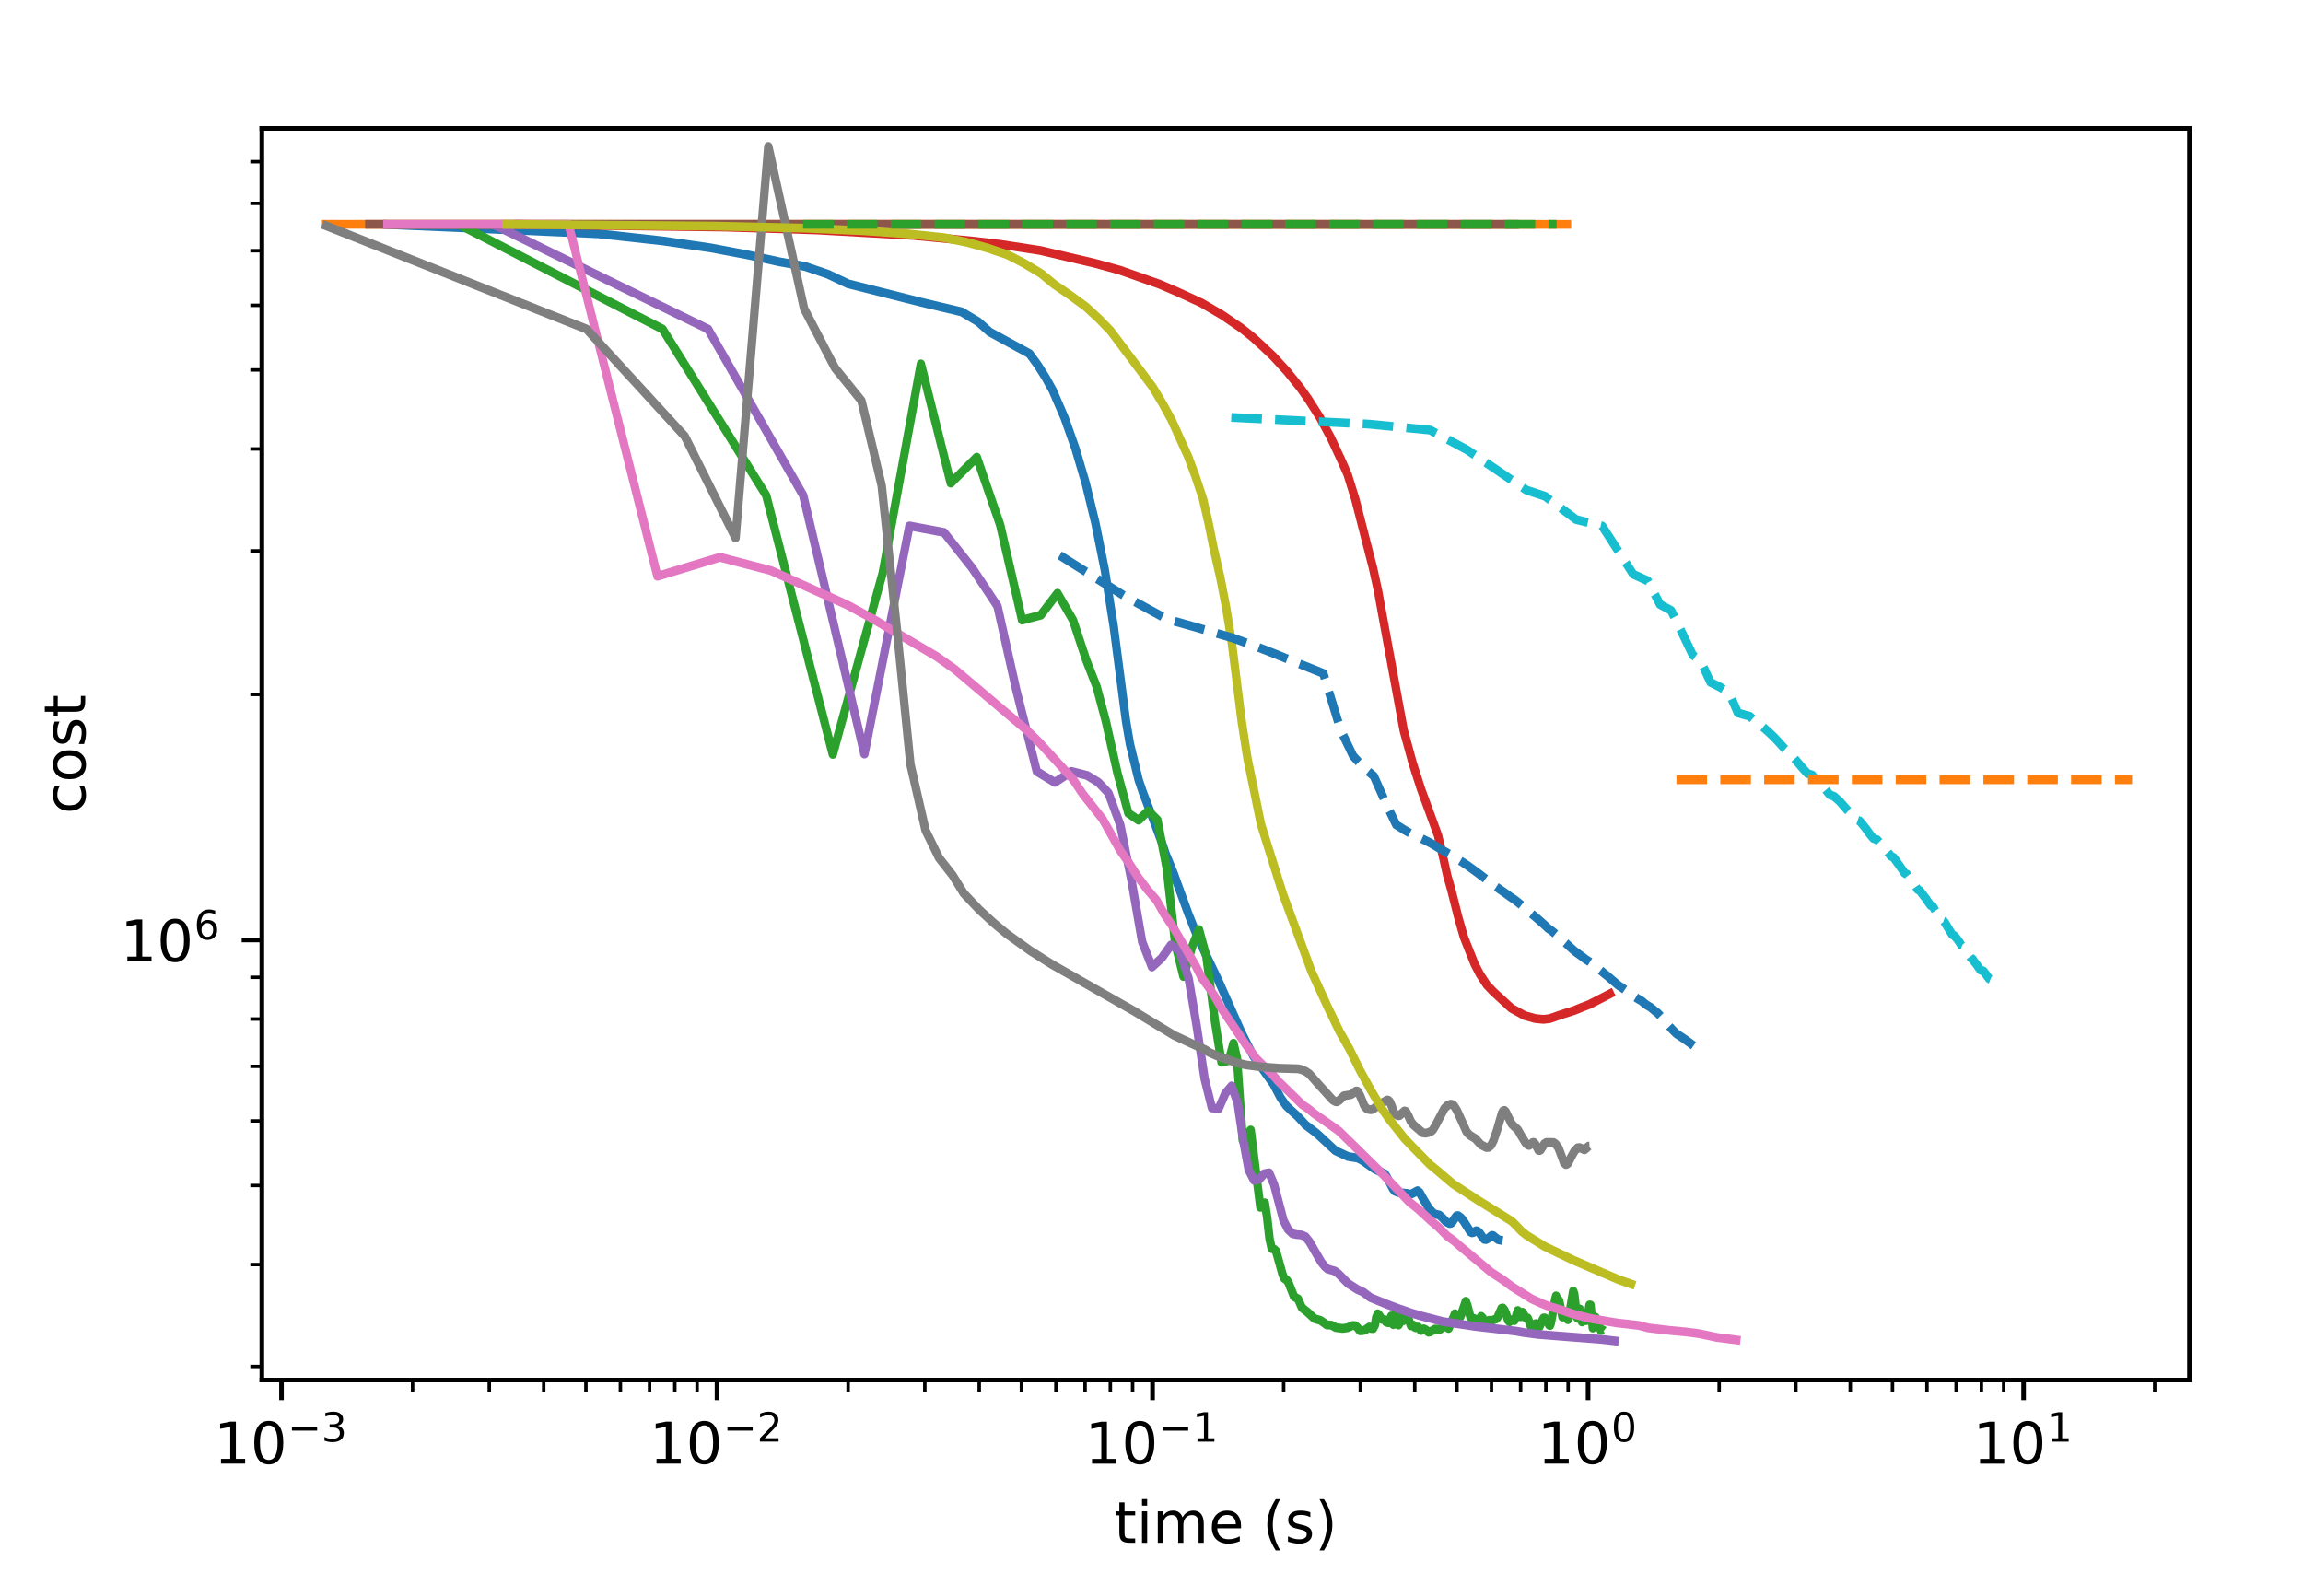 <?xml version="1.0" encoding="UTF-8" standalone="no"?>
<!-- Created with matplotlib (https://matplotlib.org/) -->

<svg
   height="277.314pt"
   version="1.1"
   viewBox="0 0 400 277.314"
   width="400pt"
   id="svg188"
   sodipodi:docname="TGG119Prostate-time.svg"
   inkscape:version="1.3.2 (091e20e, 2023-11-25, custom)"
   xmlns:inkscape="http://www.inkscape.org/namespaces/inkscape"
   xmlns:sodipodi="http://sodipodi.sourceforge.net/DTD/sodipodi-0.dtd"
   xmlns:xlink="http://www.w3.org/1999/xlink"
   xmlns="http://www.w3.org/2000/svg"
   xmlns:svg="http://www.w3.org/2000/svg"
   xmlns:rdf="http://www.w3.org/1999/02/22-rdf-syntax-ns#"
   xmlns:cc="http://creativecommons.org/ns#"
   xmlns:dc="http://purl.org/dc/elements/1.1/">
  <sodipodi:namedview
     id="namedview188"
     pagecolor="#ffffff"
     bordercolor="#000000"
     borderopacity="0.25"
     inkscape:showpageshadow="2"
     inkscape:pageopacity="0.0"
     inkscape:pagecheckerboard="0"
     inkscape:deskcolor="#d1d1d1"
     inkscape:document-units="pt"
     inkscape:zoom="1.5158054"
     inkscape:cx="328.86807"
     inkscape:cy="148.7658"
     inkscape:window-width="1920"
     inkscape:window-height="1009"
     inkscape:window-x="3832"
     inkscape:window-y="-8"
     inkscape:window-maximized="1"
     inkscape:current-layer="svg188" />
  <defs
     id="defs1">
    <style
       type="text/css"
       id="style1">*{stroke-linecap:butt;stroke-linejoin:round;}</style>
  </defs>
  <g
     id="patch_1">
    <path
       d="M 0,277.314 H 488.354 V 0 H 0 Z"
       style="fill:none"
       id="path1" />
  </g>
  <g
     id="matplotlib.axis_1">
    <g
       id="xtick_1">
      <g
         id="line2d_1">
        <defs
           id="defs2">
          <path
             d="M 0,0 V 3.5"
             id="m8764133d53"
             style="stroke:#000000;stroke-width:0.8" />
        </defs>
        <g
           id="g2">
          <use
             style="stroke:#000000;stroke-width:0.8"
             x="48.89"
             xlink:href="#m8764133d53"
             y="239.758"
             id="use2" />
        </g>
      </g>
      <g
         id="text_1">
        <!-- $\mathdefault{10^{-3}}$ -->
        <g
           transform="matrix(0.1,0,0,-0.1,37.14,254.357)"
           id="g6">
          <defs
             id="defs3">
            <path
               d="m 12.406,8.297 h 16.109 v 55.625 L 10.984,60.406 v 8.984 l 17.438,3.516 H 38.281 V 8.297 H 54.391 V 0 H 12.406 Z"
               id="DejaVuSans-49" />
            <path
               d="m 31.781,66.406 q -7.609,0 -11.453,-7.5 Q 16.5,51.422 16.5,36.375 q 0,-14.984 3.828,-22.484 3.844,-7.5 11.453,-7.5 7.672,0 11.5,7.5 3.844,7.5 3.844,22.484 0,15.047 -3.844,22.531 -3.828,7.5 -11.5,7.5 z m 0,7.812 q 12.266,0 18.734,-9.703 6.469,-9.688 6.469,-28.141 0,-18.406 -6.469,-28.109 -6.469,-9.688 -18.734,-9.688 -12.25,0 -18.719,9.688 Q 6.594,17.969 6.594,36.375 q 0,18.453 6.469,28.141 6.469,9.703 18.719,9.703 z"
               id="DejaVuSans-48" />
            <path
               d="M 10.594,35.5 H 73.188 V 27.203 H 10.594 Z"
               id="DejaVuSans-8722" />
            <path
               d="M 40.578,39.312 Q 47.656,37.797 51.625,33 q 3.984,-4.781 3.984,-11.812 0,-10.781 -7.422,-16.703 -7.422,-5.906 -21.094,-5.906 -4.578,0 -9.438,0.906 -4.859,0.906 -10.031,2.719 v 9.516 q 4.094,-2.391 8.969,-3.609 4.891,-1.219 10.219,-1.219 9.266,0 14.125,3.656 4.859,3.656 4.859,10.641 0,6.453 -4.516,10.078 -4.516,3.641 -12.562,3.641 h -8.5 v 8.109 h 8.891 q 7.266,0 11.125,2.906 3.859,2.906 3.859,8.375 0,5.609 -3.984,8.609 -3.969,3.016 -11.391,3.016 -4.062,0 -8.703,-0.891 Q 15.375,64.156 9.812,62.312 v 8.781 q 5.625,1.562 10.531,2.344 4.906,0.781 9.25,0.781 11.234,0 17.766,-5.109 6.547,-5.094 6.547,-13.781 0,-6.062 -3.469,-10.234 -3.469,-4.172 -9.859,-5.781 z"
               id="DejaVuSans-51" />
          </defs>
          <use
             transform="translate(0,0.766)"
             xlink:href="#DejaVuSans-49"
             id="use3" />
          <use
             transform="translate(63.623,0.766)"
             xlink:href="#DejaVuSans-48"
             id="use4" />
          <use
             transform="matrix(0.7,0,0,0.7,128.203,39.047)"
             xlink:href="#DejaVuSans-8722"
             id="use5" />
          <use
             transform="matrix(0.7,0,0,0.7,186.855,39.047)"
             xlink:href="#DejaVuSans-51"
             id="use6" />
        </g>
      </g>
    </g>
    <g
       id="xtick_2">
      <g
         id="line2d_2">
        <g
           id="g7">
          <use
             style="stroke:#000000;stroke-width:0.8"
             x="124.536"
             xlink:href="#m8764133d53"
             y="239.758"
             id="use7" />
        </g>
      </g>
      <g
         id="text_2">
        <!-- $\mathdefault{10^{-2}}$ -->
        <g
           transform="matrix(0.1,0,0,-0.1,112.786,254.357)"
           id="g11">
          <defs
             id="defs7">
            <path
               d="M 19.188,8.297 H 53.609 V 0 H 7.328 v 8.297 q 5.609,5.812 15.297,15.594 9.703,9.797 12.188,12.641 4.734,5.312 6.609,9 1.891,3.688 1.891,7.25 0,5.812 -4.078,9.469 -4.078,3.672 -10.625,3.672 -4.641,0 -9.797,-1.609 -5.141,-1.609 -11,-4.891 v 9.969 Q 13.766,71.781 18.938,73 q 5.188,1.219 9.484,1.219 11.328,0 18.062,-5.672 6.734,-5.656 6.734,-15.125 0,-4.5 -1.688,-8.531 Q 49.859,40.875 45.406,35.406 44.188,33.984 37.641,27.219 31.109,20.453 19.188,8.297 Z"
               id="DejaVuSans-50" />
          </defs>
          <use
             transform="translate(0,0.766)"
             xlink:href="#DejaVuSans-49"
             id="use8" />
          <use
             transform="translate(63.623,0.766)"
             xlink:href="#DejaVuSans-48"
             id="use9" />
          <use
             transform="matrix(0.7,0,0,0.7,128.203,39.047)"
             xlink:href="#DejaVuSans-8722"
             id="use10" />
          <use
             transform="matrix(0.7,0,0,0.7,186.855,39.047)"
             xlink:href="#DejaVuSans-50"
             id="use11" />
        </g>
      </g>
    </g>
    <g
       id="xtick_3">
      <g
         id="line2d_3">
        <g
           id="g12">
          <use
             style="stroke:#000000;stroke-width:0.8"
             x="200.181"
             xlink:href="#m8764133d53"
             y="239.758"
             id="use12" />
        </g>
      </g>
      <g
         id="text_3">
        <!-- $\mathdefault{10^{-1}}$ -->
        <g
           transform="matrix(0.1,0,0,-0.1,188.431,254.357)"
           id="g16">
          <use
             transform="translate(0,0.684)"
             xlink:href="#DejaVuSans-49"
             id="use13" />
          <use
             transform="translate(63.623,0.684)"
             xlink:href="#DejaVuSans-48"
             id="use14" />
          <use
             transform="matrix(0.7,0,0,0.7,128.203,38.966)"
             xlink:href="#DejaVuSans-8722"
             id="use15" />
          <use
             transform="matrix(0.7,0,0,0.7,186.855,38.966)"
             xlink:href="#DejaVuSans-49"
             id="use16" />
        </g>
      </g>
    </g>
    <g
       id="xtick_4">
      <g
         id="line2d_4">
        <g
           id="g17">
          <use
             style="stroke:#000000;stroke-width:0.8"
             x="275.826"
             xlink:href="#m8764133d53"
             y="239.758"
             id="use17" />
        </g>
      </g>
      <g
         id="text_4">
        <!-- $\mathdefault{10^{0}}$ -->
        <g
           transform="matrix(0.1,0,0,-0.1,267.026,254.357)"
           id="g20">
          <use
             transform="translate(0,0.766)"
             xlink:href="#DejaVuSans-49"
             id="use18" />
          <use
             transform="translate(63.623,0.766)"
             xlink:href="#DejaVuSans-48"
             id="use19" />
          <use
             transform="matrix(0.7,0,0,0.7,128.203,39.047)"
             xlink:href="#DejaVuSans-48"
             id="use20" />
        </g>
      </g>
    </g>
    <g
       id="xtick_5">
      <g
         id="line2d_5">
        <g
           id="g21">
          <use
             style="stroke:#000000;stroke-width:0.8"
             x="351.471"
             xlink:href="#m8764133d53"
             y="239.758"
             id="use21" />
        </g>
      </g>
      <g
         id="text_5">
        <!-- $\mathdefault{10^{1}}$ -->
        <g
           transform="matrix(0.1,0,0,-0.1,342.671,254.357)"
           id="g24">
          <use
             transform="translate(0,0.684)"
             xlink:href="#DejaVuSans-49"
             id="use22" />
          <use
             transform="translate(63.623,0.684)"
             xlink:href="#DejaVuSans-48"
             id="use23" />
          <use
             transform="matrix(0.7,0,0,0.7,128.203,38.966)"
             xlink:href="#DejaVuSans-49"
             id="use24" />
        </g>
      </g>
    </g>
    <g
       id="xtick_6">
      <g
         id="line2d_6">
        <defs
           id="defs24">
          <path
             d="M 0,0 V 2"
             id="m737ebcc96f"
             style="stroke:#000000;stroke-width:0.6" />
        </defs>
        <g
           id="g25">
          <use
             style="stroke:#000000;stroke-width:0.6"
             x="71.662"
             xlink:href="#m737ebcc96f"
             y="239.758"
             id="use25" />
        </g>
      </g>
    </g>
    <g
       id="xtick_7">
      <g
         id="line2d_7">
        <g
           id="g26">
          <use
             style="stroke:#000000;stroke-width:0.6"
             x="84.982"
             xlink:href="#m737ebcc96f"
             y="239.758"
             id="use26" />
        </g>
      </g>
    </g>
    <g
       id="xtick_8">
      <g
         id="line2d_8">
        <g
           id="g27">
          <use
             style="stroke:#000000;stroke-width:0.6"
             x="94.433"
             xlink:href="#m737ebcc96f"
             y="239.758"
             id="use27" />
        </g>
      </g>
    </g>
    <g
       id="xtick_9">
      <g
         id="line2d_9">
        <g
           id="g28">
          <use
             style="stroke:#000000;stroke-width:0.6"
             x="101.764"
             xlink:href="#m737ebcc96f"
             y="239.758"
             id="use28" />
        </g>
      </g>
    </g>
    <g
       id="xtick_10">
      <g
         id="line2d_10">
        <g
           id="g29">
          <use
             style="stroke:#000000;stroke-width:0.6"
             x="107.754"
             xlink:href="#m737ebcc96f"
             y="239.758"
             id="use29" />
        </g>
      </g>
    </g>
    <g
       id="xtick_11">
      <g
         id="line2d_11">
        <g
           id="g30">
          <use
             style="stroke:#000000;stroke-width:0.6"
             x="112.818"
             xlink:href="#m737ebcc96f"
             y="239.758"
             id="use30" />
        </g>
      </g>
    </g>
    <g
       id="xtick_12">
      <g
         id="line2d_12">
        <g
           id="g31">
          <use
             style="stroke:#000000;stroke-width:0.6"
             x="117.205"
             xlink:href="#m737ebcc96f"
             y="239.758"
             id="use31" />
        </g>
      </g>
    </g>
    <g
       id="xtick_13">
      <g
         id="line2d_13">
        <g
           id="g32">
          <use
             style="stroke:#000000;stroke-width:0.6"
             x="121.074"
             xlink:href="#m737ebcc96f"
             y="239.758"
             id="use32" />
        </g>
      </g>
    </g>
    <g
       id="xtick_14">
      <g
         id="line2d_14">
        <g
           id="g33">
          <use
             style="stroke:#000000;stroke-width:0.6"
             x="147.307"
             xlink:href="#m737ebcc96f"
             y="239.758"
             id="use33" />
        </g>
      </g>
    </g>
    <g
       id="xtick_15">
      <g
         id="line2d_15">
        <g
           id="g34">
          <use
             style="stroke:#000000;stroke-width:0.6"
             x="160.628"
             xlink:href="#m737ebcc96f"
             y="239.758"
             id="use34" />
        </g>
      </g>
    </g>
    <g
       id="xtick_16">
      <g
         id="line2d_16">
        <g
           id="g35">
          <use
             style="stroke:#000000;stroke-width:0.6"
             x="170.079"
             xlink:href="#m737ebcc96f"
             y="239.758"
             id="use35" />
        </g>
      </g>
    </g>
    <g
       id="xtick_17">
      <g
         id="line2d_17">
        <g
           id="g36">
          <use
             style="stroke:#000000;stroke-width:0.6"
             x="177.409"
             xlink:href="#m737ebcc96f"
             y="239.758"
             id="use36" />
        </g>
      </g>
    </g>
    <g
       id="xtick_18">
      <g
         id="line2d_18">
        <g
           id="g37">
          <use
             style="stroke:#000000;stroke-width:0.6"
             x="183.399"
             xlink:href="#m737ebcc96f"
             y="239.758"
             id="use37" />
        </g>
      </g>
    </g>
    <g
       id="xtick_19">
      <g
         id="line2d_19">
        <g
           id="g38">
          <use
             style="stroke:#000000;stroke-width:0.6"
             x="188.463"
             xlink:href="#m737ebcc96f"
             y="239.758"
             id="use38" />
        </g>
      </g>
    </g>
    <g
       id="xtick_20">
      <g
         id="line2d_20">
        <g
           id="g39">
          <use
             style="stroke:#000000;stroke-width:0.6"
             x="192.85"
             xlink:href="#m737ebcc96f"
             y="239.758"
             id="use39" />
        </g>
      </g>
    </g>
    <g
       id="xtick_21">
      <g
         id="line2d_21">
        <g
           id="g40">
          <use
             style="stroke:#000000;stroke-width:0.6"
             x="196.719"
             xlink:href="#m737ebcc96f"
             y="239.758"
             id="use40" />
        </g>
      </g>
    </g>
    <g
       id="xtick_22">
      <g
         id="line2d_22">
        <g
           id="g41">
          <use
             style="stroke:#000000;stroke-width:0.6"
             x="222.952"
             xlink:href="#m737ebcc96f"
             y="239.758"
             id="use41" />
        </g>
      </g>
    </g>
    <g
       id="xtick_23">
      <g
         id="line2d_23">
        <g
           id="g42">
          <use
             style="stroke:#000000;stroke-width:0.6"
             x="236.273"
             xlink:href="#m737ebcc96f"
             y="239.758"
             id="use42" />
        </g>
      </g>
    </g>
    <g
       id="xtick_24">
      <g
         id="line2d_24">
        <g
           id="g43">
          <use
             style="stroke:#000000;stroke-width:0.6"
             x="245.724"
             xlink:href="#m737ebcc96f"
             y="239.758"
             id="use43" />
        </g>
      </g>
    </g>
    <g
       id="xtick_25">
      <g
         id="line2d_25">
        <g
           id="g44">
          <use
             style="stroke:#000000;stroke-width:0.6"
             x="253.055"
             xlink:href="#m737ebcc96f"
             y="239.758"
             id="use44" />
        </g>
      </g>
    </g>
    <g
       id="xtick_26">
      <g
         id="line2d_26">
        <g
           id="g45">
          <use
             style="stroke:#000000;stroke-width:0.6"
             x="259.044"
             xlink:href="#m737ebcc96f"
             y="239.758"
             id="use45" />
        </g>
      </g>
    </g>
    <g
       id="xtick_27">
      <g
         id="line2d_27">
        <g
           id="g46">
          <use
             style="stroke:#000000;stroke-width:0.6"
             x="264.108"
             xlink:href="#m737ebcc96f"
             y="239.758"
             id="use46" />
        </g>
      </g>
    </g>
    <g
       id="xtick_28">
      <g
         id="line2d_28">
        <g
           id="g47">
          <use
             style="stroke:#000000;stroke-width:0.6"
             x="268.495"
             xlink:href="#m737ebcc96f"
             y="239.758"
             id="use47" />
        </g>
      </g>
    </g>
    <g
       id="xtick_29">
      <g
         id="line2d_29">
        <g
           id="g48">
          <use
             style="stroke:#000000;stroke-width:0.6"
             x="272.365"
             xlink:href="#m737ebcc96f"
             y="239.758"
             id="use48" />
        </g>
      </g>
    </g>
    <g
       id="xtick_30">
      <g
         id="line2d_30">
        <g
           id="g49">
          <use
             style="stroke:#000000;stroke-width:0.6"
             x="298.598"
             xlink:href="#m737ebcc96f"
             y="239.758"
             id="use49" />
        </g>
      </g>
    </g>
    <g
       id="xtick_31">
      <g
         id="line2d_31">
        <g
           id="g50">
          <use
             style="stroke:#000000;stroke-width:0.6"
             x="311.918"
             xlink:href="#m737ebcc96f"
             y="239.758"
             id="use50" />
        </g>
      </g>
    </g>
    <g
       id="xtick_32">
      <g
         id="line2d_32">
        <g
           id="g51">
          <use
             style="stroke:#000000;stroke-width:0.6"
             x="321.369"
             xlink:href="#m737ebcc96f"
             y="239.758"
             id="use51" />
        </g>
      </g>
    </g>
    <g
       id="xtick_33">
      <g
         id="line2d_33">
        <g
           id="g52">
          <use
             style="stroke:#000000;stroke-width:0.6"
             x="328.7"
             xlink:href="#m737ebcc96f"
             y="239.758"
             id="use52" />
        </g>
      </g>
    </g>
    <g
       id="xtick_34">
      <g
         id="line2d_34">
        <g
           id="g53">
          <use
             style="stroke:#000000;stroke-width:0.6"
             x="334.689"
             xlink:href="#m737ebcc96f"
             y="239.758"
             id="use53" />
        </g>
      </g>
    </g>
    <g
       id="xtick_35">
      <g
         id="line2d_35">
        <g
           id="g54">
          <use
             style="stroke:#000000;stroke-width:0.6"
             x="339.754"
             xlink:href="#m737ebcc96f"
             y="239.758"
             id="use54" />
        </g>
      </g>
    </g>
    <g
       id="xtick_36">
      <g
         id="line2d_36">
        <g
           id="g55">
          <use
             style="stroke:#000000;stroke-width:0.6"
             x="344.14"
             xlink:href="#m737ebcc96f"
             y="239.758"
             id="use55" />
        </g>
      </g>
    </g>
    <g
       id="xtick_37">
      <g
         id="line2d_37">
        <g
           id="g56">
          <use
             style="stroke:#000000;stroke-width:0.6"
             x="348.01"
             xlink:href="#m737ebcc96f"
             y="239.758"
             id="use56" />
        </g>
      </g>
    </g>
    <g
       id="xtick_38">
      <g
         id="line2d_38">
        <g
           id="g57">
          <use
             style="stroke:#000000;stroke-width:0.6"
             x="374.243"
             xlink:href="#m737ebcc96f"
             y="239.758"
             id="use57" />
        </g>
      </g>
    </g>
    <g
       id="text_6">
      <!-- time (s) -->
      <g
         transform="matrix(0.1,0,0,-0.1,193.487,268.035)"
         id="g65">
        <defs
           id="defs57">
          <path
             d="M 18.312,70.219 V 54.688 h 18.5 v -6.984 h -18.5 v -29.688 q 0,-6.688 1.828,-8.594 1.828,-1.906 7.453,-1.906 H 36.812 V 0 H 27.594 Q 17.188,0 13.234,3.875 9.281,7.766 9.281,18.016 v 29.688 H 2.688 V 54.688 h 6.594 v 15.531 z"
             id="DejaVuSans-116" />
          <path
             d="M 9.422,54.688 H 18.406 V 0 H 9.422 Z m 0,21.297 H 18.406 V 64.594 H 9.422 Z"
             id="DejaVuSans-105" />
          <path
             d="M 52,44.188 Q 55.375,50.25 60.062,53.125 64.75,56 71.094,56 q 8.547,0 13.188,-5.984 4.641,-5.969 4.641,-17 V 0 h -9.031 v 32.719 q 0,7.859 -2.797,11.656 -2.781,3.812 -8.484,3.812 -6.984,0 -11.047,-4.641 -4.047,-4.625 -4.047,-12.641 V 0 h -9.031 v 32.719 q 0,7.906 -2.781,11.688 -2.781,3.781 -8.594,3.781 -6.891,0 -10.953,-4.656 -4.047,-4.656 -4.047,-12.625 V 0 h -9.031 v 54.688 h 9.031 v -8.5 q 3.078,5.031 7.375,7.422 Q 29.781,56 35.688,56 41.656,56 45.828,52.969 50,49.953 52,44.188 Z"
             id="DejaVuSans-109" />
          <path
             d="m 56.203,29.594 v -4.391 h -41.312 q 0.594,-9.281 5.594,-14.141 5,-4.859 13.938,-4.859 5.172,0 10.031,1.266 4.859,1.266 9.656,3.812 v -8.5 q -4.844,-2.047 -9.922,-3.125 -5.078,-1.078 -10.297,-1.078 -13.094,0 -20.734,7.609 -7.641,7.625 -7.641,20.625 0,13.422 7.25,21.297 Q 20.016,56 32.328,56 q 11.031,0 17.453,-7.109 6.422,-7.094 6.422,-19.297 z m -8.984,2.641 q -0.094,7.359 -4.125,11.75 -4.031,4.406 -10.672,4.406 -7.516,0 -12.031,-4.25 -4.516,-4.25 -5.203,-11.969 z"
             id="DejaVuSans-101" />
          <path
             id="DejaVuSans-32"
             d="" />
          <path
             d="M 31,75.875 Q 24.469,64.656 21.281,53.656 18.109,42.672 18.109,31.391 18.109,20.125 21.312,9.062 24.516,-2 31,-13.188 H 23.188 Q 15.875,-1.703 12.234,9.375 8.594,20.453 8.594,31.391 q 0,10.891 3.609,21.922 3.625,11.047 10.984,22.562 z"
             id="DejaVuSans-40" />
          <path
             d="m 44.281,53.078 v -8.5 Q 40.484,46.531 36.375,47.5 q -4.094,0.984 -8.5,0.984 -6.688,0 -10.031,-2.047 Q 14.5,44.391 14.5,40.281 q 0,-3.125 2.391,-4.906 2.391,-1.781 9.625,-3.391 l 3.078,-0.688 Q 39.156,29.25 43.188,25.516 47.219,21.781 47.219,15.094 q 0,-7.625 -6.031,-12.078 -6.031,-4.438 -16.578,-4.438 -4.391,0 -9.156,0.859 Q 10.688,0.297 5.422,2 v 9.281 q 4.984,-2.594 9.812,-3.891 4.828,-1.281 9.578,-1.281 6.344,0 9.75,2.172 3.422,2.172 3.422,6.125 0,3.656 -2.469,5.609 -2.453,1.953 -10.812,3.766 l -3.125,0.734 q -8.344,1.75 -12.062,5.391 -3.703,3.641 -3.703,9.984 0,7.719 5.469,11.906 Q 16.75,56 26.812,56 q 4.969,0 9.359,-0.734 4.406,-0.719 8.109,-2.188 z"
             id="DejaVuSans-115" />
          <path
             d="m 8.016,75.875 h 7.812 q 7.312,-11.516 10.953,-22.562 3.641,-11.031 3.641,-21.922 0,-10.938 -3.641,-22.016 -3.641,-11.078 -10.953,-22.562 h -7.812 Q 14.5,-2 17.703,9.062 20.906,20.125 20.906,31.391 q 0,11.281 -3.203,22.266 -3.203,11 -9.688,22.219 z"
             id="DejaVuSans-41" />
        </defs>
        <use
           xlink:href="#DejaVuSans-116"
           id="use58" />
        <use
           x="39.209"
           xlink:href="#DejaVuSans-105"
           id="use59" />
        <use
           x="66.992"
           xlink:href="#DejaVuSans-109"
           id="use60" />
        <use
           x="164.404"
           xlink:href="#DejaVuSans-101"
           id="use61" />
        <use
           x="225.928"
           xlink:href="#DejaVuSans-32"
           id="use62" />
        <use
           x="257.715"
           xlink:href="#DejaVuSans-40"
           id="use63" />
        <use
           x="296.729"
           xlink:href="#DejaVuSans-115"
           id="use64" />
        <use
           x="348.828"
           xlink:href="#DejaVuSans-41"
           id="use65" />
      </g>
    </g>
  </g>
  <g
     id="matplotlib.axis_2">
    <g
       id="ytick_1">
      <g
         id="line2d_39">
        <defs
           id="defs65">
          <path
             d="M 0,0 H -3.5"
             id="m48f0175aac"
             style="stroke:#000000;stroke-width:0.8" />
        </defs>
        <g
           id="g66">
          <use
             style="stroke:#000000;stroke-width:0.8"
             x="45.478"
             xlink:href="#m48f0175aac"
             y="163.308"
             id="use66" />
        </g>
      </g>
      <g
         id="text_7">
        <!-- $\mathdefault{10^{6}}$ -->
        <g
           transform="matrix(0.1,0,0,-0.1,20.878,167.107)"
           id="g69">
          <defs
             id="defs66">
            <path
               d="m 33.016,40.375 q -6.641,0 -10.531,-4.547 -3.875,-4.531 -3.875,-12.438 0,-7.859 3.875,-12.438 3.891,-4.562 10.531,-4.562 6.641,0 10.516,4.562 3.875,4.578 3.875,12.438 0,7.906 -3.875,12.438 Q 39.656,40.375 33.016,40.375 Z M 52.594,71.297 V 62.312 q -3.719,1.75 -7.5,2.672 -3.781,0.938 -7.5,0.938 -9.766,0 -14.922,-6.594 -5.141,-6.594 -5.875,-19.922 2.875,4.25 7.219,6.516 4.359,2.266 9.578,2.266 10.984,0 17.359,-6.672 6.375,-6.656 6.375,-18.125 0,-11.234 -6.641,-18.031 -6.641,-6.781 -17.672,-6.781 -12.656,0 -19.344,9.688 -6.688,9.703 -6.688,28.109 0,17.281 8.203,27.562 8.203,10.281 22.016,10.281 3.719,0 7.5,-0.734 3.781,-0.734 7.891,-2.188 z"
               id="DejaVuSans-54" />
          </defs>
          <use
             transform="translate(0,0.766)"
             xlink:href="#DejaVuSans-49"
             id="use67" />
          <use
             transform="translate(63.623,0.766)"
             xlink:href="#DejaVuSans-48"
             id="use68" />
          <use
             transform="matrix(0.7,0,0,0.7,128.203,39.047)"
             xlink:href="#DejaVuSans-54"
             id="use69" />
        </g>
      </g>
    </g>
    <g
       id="ytick_2">
      <g
         id="line2d_40">
        <defs
           id="defs69">
          <path
             d="M 0,0 H -2"
             id="m254e496a1f"
             style="stroke:#000000;stroke-width:0.6" />
        </defs>
        <g
           id="g70">
          <use
             style="stroke:#000000;stroke-width:0.6"
             x="45.478"
             xlink:href="#m254e496a1f"
             y="237.401"
             id="use70" />
        </g>
      </g>
    </g>
    <g
       id="ytick_3">
      <g
         id="line2d_41">
        <g
           id="g71">
          <use
             style="stroke:#000000;stroke-width:0.6"
             x="45.478"
             xlink:href="#m254e496a1f"
             y="219.697"
             id="use71" />
        </g>
      </g>
    </g>
    <g
       id="ytick_4">
      <g
         id="line2d_42">
        <g
           id="g72">
          <use
             style="stroke:#000000;stroke-width:0.6"
             x="45.478"
             xlink:href="#m254e496a1f"
             y="205.964"
             id="use72" />
        </g>
      </g>
    </g>
    <g
       id="ytick_5">
      <g
         id="line2d_43">
        <g
           id="g73">
          <use
             style="stroke:#000000;stroke-width:0.6"
             x="45.478"
             xlink:href="#m254e496a1f"
             y="194.744"
             id="use73" />
        </g>
      </g>
    </g>
    <g
       id="ytick_6">
      <g
         id="line2d_44">
        <g
           id="g74">
          <use
             style="stroke:#000000;stroke-width:0.6"
             x="45.478"
             xlink:href="#m254e496a1f"
             y="185.258"
             id="use74" />
        </g>
      </g>
    </g>
    <g
       id="ytick_7">
      <g
         id="line2d_45">
        <g
           id="g75">
          <use
             style="stroke:#000000;stroke-width:0.6"
             x="45.478"
             xlink:href="#m254e496a1f"
             y="177.04"
             id="use75" />
        </g>
      </g>
    </g>
    <g
       id="ytick_8">
      <g
         id="line2d_46">
        <g
           id="g76">
          <use
             style="stroke:#000000;stroke-width:0.6"
             x="45.478"
             xlink:href="#m254e496a1f"
             y="169.792"
             id="use76" />
        </g>
      </g>
    </g>
    <g
       id="ytick_9">
      <g
         id="line2d_47">
        <g
           id="g77">
          <use
             style="stroke:#000000;stroke-width:0.6"
             x="45.478"
             xlink:href="#m254e496a1f"
             y="120.652"
             id="use77" />
        </g>
      </g>
    </g>
    <g
       id="ytick_10">
      <g
         id="line2d_48">
        <g
           id="g78">
          <use
             style="stroke:#000000;stroke-width:0.6"
             x="45.478"
             xlink:href="#m254e496a1f"
             y="95.699"
             id="use78" />
        </g>
      </g>
    </g>
    <g
       id="ytick_11">
      <g
         id="line2d_49">
        <g
           id="g79">
          <use
             style="stroke:#000000;stroke-width:0.6"
             x="45.478"
             xlink:href="#m254e496a1f"
             y="77.995"
             id="use79" />
        </g>
      </g>
    </g>
    <g
       id="ytick_12">
      <g
         id="line2d_50">
        <g
           id="g80">
          <use
             style="stroke:#000000;stroke-width:0.6"
             x="45.478"
             xlink:href="#m254e496a1f"
             y="64.263"
             id="use80" />
        </g>
      </g>
    </g>
    <g
       id="ytick_13">
      <g
         id="line2d_51">
        <g
           id="g81">
          <use
             style="stroke:#000000;stroke-width:0.6"
             x="45.478"
             xlink:href="#m254e496a1f"
             y="53.043"
             id="use81" />
        </g>
      </g>
    </g>
    <g
       id="ytick_14">
      <g
         id="line2d_52">
        <g
           id="g82">
          <use
             style="stroke:#000000;stroke-width:0.6"
             x="45.478"
             xlink:href="#m254e496a1f"
             y="43.557"
             id="use82" />
        </g>
      </g>
    </g>
    <g
       id="ytick_15">
      <g
         id="line2d_53">
        <g
           id="g83">
          <use
             style="stroke:#000000;stroke-width:0.6"
             x="45.478"
             xlink:href="#m254e496a1f"
             y="35.339"
             id="use83" />
        </g>
      </g>
    </g>
    <g
       id="ytick_16">
      <g
         id="line2d_54">
        <g
           id="g84">
          <use
             style="stroke:#000000;stroke-width:0.6"
             x="45.478"
             xlink:href="#m254e496a1f"
             y="28.091"
             id="use84" />
        </g>
      </g>
    </g>
    <g
       id="text_8">
      <!-- cost -->
      <g
         transform="matrix(0,-0.1,-0.1,0,14.798,141.412)"
         id="g88">
        <defs
           id="defs84">
          <path
             d="M 48.781,52.594 V 44.188 q -3.812,2.109 -7.641,3.156 -3.828,1.047 -7.734,1.047 -8.75,0 -13.594,-5.547 -4.828,-5.531 -4.828,-15.547 0,-10.016 4.828,-15.562 4.844,-5.531 13.594,-5.531 3.906,0 7.734,1.047 3.828,1.047 7.641,3.156 v -8.312 q -3.766,-1.75 -7.797,-2.625 -4.016,-0.891 -8.562,-0.891 -12.359,0 -19.641,7.766 -7.266,7.766 -7.266,20.953 0,13.375 7.344,21.031 Q 20.219,56 33.016,56 q 4.141,0 8.094,-0.859 3.953,-0.844 7.672,-2.547 z"
             id="DejaVuSans-99" />
          <path
             d="m 30.609,48.391 q -7.219,0 -11.422,-5.641 -4.203,-5.641 -4.203,-15.453 0,-9.812 4.172,-15.453 4.188,-5.641 11.453,-5.641 7.188,0 11.375,5.656 4.203,5.672 4.203,15.438 0,9.719 -4.203,15.406 -4.188,5.688 -11.375,5.688 z m 0,7.609 q 11.719,0 18.406,-7.625 6.703,-7.609 6.703,-21.078 0,-13.422 -6.703,-21.078 -6.688,-7.641 -18.406,-7.641 -11.766,0 -18.438,7.641 -6.656,7.656 -6.656,21.078 0,13.469 6.656,21.078 Q 18.844,56 30.609,56 Z"
             id="DejaVuSans-111" />
        </defs>
        <use
           xlink:href="#DejaVuSans-99"
           id="use85" />
        <use
           x="54.98"
           xlink:href="#DejaVuSans-111"
           id="use86" />
        <use
           x="116.162"
           xlink:href="#DejaVuSans-115"
           id="use87" />
        <use
           x="168.262"
           xlink:href="#DejaVuSans-116"
           id="use88" />
      </g>
    </g>
  </g>
  <g
     id="patch_3">
    <path
       d="M 45.478,239.758 V 22.318"
       style="fill:none;stroke:#000000;stroke-width:0.8;stroke-linecap:square;stroke-linejoin:miter"
       id="path101" />
  </g>
  <g
     id="patch_4">
    <path
       d="M 380.278,239.758 V 22.318"
       style="fill:none;stroke:#000000;stroke-width:0.8;stroke-linecap:square;stroke-linejoin:miter"
       id="path102" />
  </g>
  <g
     id="patch_5">
    <path
       d="M 45.478,239.758 H 380.278"
       style="fill:none;stroke:#000000;stroke-width:0.8;stroke-linecap:square;stroke-linejoin:miter"
       id="path103" />
  </g>
  <g
     id="patch_6">
    <path
       d="M 45.478,22.318 H 380.278"
       style="fill:none;stroke:#000000;stroke-width:0.8;stroke-linecap:square;stroke-linejoin:miter"
       id="path104" />
  </g>
  <defs
     id="defs188">
    <clipPath
       id="p8121431e4d">
      <rect
         height="217.44"
         width="334.8"
         x="45.478"
         y="22.318"
         id="rect188" />
    </clipPath>
  </defs>
  <g
     id="g1"
     transform="matrix(0.958,0,0,1,11.843,0)"
     style="stroke-width:1.022">
    <path
       fill="none"
       stroke-width="1.533"
       stroke-linecap="square"
       stroke-linejoin="round"
       stroke="#1f77b4"
       stroke-opacity="1"
       stroke-miterlimit="10"
       d="m 57.052,38.971 39.018,1.639 11.775,1.25 8.573,1.197 6.792,1.227 5.659,1.187 4.754,0.828 4.119,1.348 3.645,1.659 13.355,3.228 7.254,1.653 2.989,1.716 2.081,1.777 7.214,3.765 1.536,2.025 1.39,2.119 1.283,2.223 2.164,4.794 1.97,5.344 1.86,6.034 1.761,6.939 1.698,8.123 1.607,9.765 2.231,16.45 0.715,4.016 1.579,6.222 0.75,2.125 2.14,5.347 1.358,3.506 0.596,1.753 1.437,3.346 2.713,7.154 1.591,3.828 1.706,3.473 2.156,4.314 4.249,9.155 2.065,3.915 3.68,4.938 1.295,2.357 1.035,1.408 0.766,0.701 1.291,1.123 1.425,1.482 1.508,1.1 0.652,0.496 3.27,2.906 2.259,0.996 1.777,0.272 0.841,0.412 2.199,1.492 1.84,0.815 0.344,0.489 1.204,2.206 0.34,0.349 0.557,0.225 1.583,0.154 0.561,0.127 0.363,-0.06 1.019,-0.533 0.355,0.278 0.758,1.297 0.971,1.529 0.837,0.858 0.498,0.151 0.509,0.107 0.521,0.429 0.687,0.714 0.667,0.339 0.237,-0.027 0.237,-0.168 0.462,-0.731 0.359,-0.436 0.253,-0.01 0.494,0.349 0.513,0.607 1.244,1.881 0.272,0.141 0.28,-0.064 0.462,-0.295 0.213,0.04 0.359,0.272 0.541,0.734 0.391,0.466 0.3,0.027 0.434,-0.248 0.608,-0.483 0.217,0.03 0.513,0.412 0.466,0.322 0.762,0.131"
       id="path104-5"
       style="stroke-linecap:butt;stroke-linejoin:round" />
    <path
       fill="none"
       stroke-width="1.533"
       stroke-linecap="square"
       stroke-linejoin="round"
       stroke="#ff7f0e"
       stroke-opacity="1"
       stroke-miterlimit="10"
       d="m 46.003,38.971 226.488,0.01"
       id="path105"
       style="stroke-linecap:butt;stroke-linejoin:round" />
    <path
       fill="none"
       stroke-width="1.533"
       stroke-linecap="square"
       stroke-linejoin="round"
       stroke="#2ca02c"
       stroke-opacity="1"
       stroke-miterlimit="10"
       d="m 70.805,38.971 36.948,18.2 18.792,28.887 12.079,45.008 9.062,-31.568 6.906,-36.278 5.418,20.717 4.719,-4.512 4.237,11.763 3.98,16.54 3.38,-0.855 3.033,-3.812 2.815,4.673 2.409,6.969 1.876,4.599 1.686,6.071 2.093,8.954 1.978,6.963 1.844,1.203 1.749,-1.609 1.655,1.542 1.698,8.408 1.54,13.02 1.501,5.803 1.512,-5.035 1.295,-3.131 1.354,4.76 1.552,11.25 1.181,7.043 1.335,-0.298 0.837,-3.004 0.64,2.648 1.042,14.244 0.498,0.667 0.466,-1.921 0.466,-0.563 1.761,13.439 0.407,-0.067 0.403,-0.721 0.407,2.494 0.45,3.778 0.387,1.69 0.391,0.064 0.387,0.339 0.794,2.692 0.375,1.331 0.359,0.774 0.355,0.201 0.351,0.422 0.695,1.679 0.344,0.841 0.727,0.382 0.695,1.525 1.035,0.798 0.659,0.59 0.636,0.543 1.042,0.285 0.754,0.496 0.395,0.292 0.833,0.04 0.802,0.429 1.256,0.141 0.877,-0.121 0.873,-0.386 0.454,0.003 0.446,0.332 0.458,0.573 0.462,-0.01 0.478,-0.114 0.774,-0.526 0.308,0.255 0.363,0.03 0.332,-0.61 0.237,-1.301 0.272,-0.674 0.308,0.295 0.296,0.597 0.257,0.097 0.253,-0.034 0.442,0.499 0.363,0.111 0.19,-0.282 0.359,-0.902 0.371,1.512 0.186,-0.412 0.355,-2.068 0.407,2.548 0.205,-0.342 0.197,-0.932 h 0.197 l 0.205,0.55 0.201,-0.352 0.193,-0.986 0.197,-0.137 0.845,2.333 0.387,-0.158 0.233,0.365 0.241,0.127 0.462,-0.127 0.49,0.613 0.261,-0.077 0.257,-0.221 0.272,0.114 0.6,0.479 0.288,-0.057 0.888,-0.506 0.92,0.047 0.62,-0.456 0.304,-0.044 0.616,0.365 1.157,-2.578 0.292,0.302 0.249,0.506 0.241,-0.003 0.249,-0.389 0.924,-2.568 0.288,0.727 0.596,2.219 0.284,0.204 0.284,-0.181 0.292,0.315 0.276,0.469 0.28,0.007 0.205,-0.667 0.269,-0.476 0.28,0.261 0.545,1.086 0.197,-0.154 0.193,-0.362 0.253,-0.144 0.47,0.03 0.79,-0.255 0.245,-0.255 0.738,-1.609 0.237,-0.05 0.241,0.288 0.253,0.489 0.466,1.388 0.237,0.245 0.423,-0.362 0.45,0.158 0.225,-0.473 0.403,-1.291 0.17,0.248 0.347,0.841 0.32,-0.798 0.126,0.107 0.419,0.851 0.423,0.047 0.426,1.049 0.205,0.644 0.209,0.124 0.419,-0.677 0.205,-0.161 0.517,0.647 0.154,-0.094 0.49,-1.063 0.265,-0.473 0.17,-0.013 0.667,0.848 0.154,0.406 0.158,0.094 0.15,-0.392 0.782,-4.103 0.17,-0.677 0.269,0.727 0.142,-0.06 0.15,0.158 0.312,1.492 0.288,1.368 0.505,-0.593 0.474,1.059 0.166,-0.382 0.806,-4.609 0.186,0.516 0.49,4.076 0.166,0.171 0.347,-1.649 0.154,0.312 0.257,1.951 0.434,-1.287 0.292,1.066 0.154,-0.127 0.478,-2.615 0.174,0.01 0.419,4.013 0.13,-0.154 0.237,-1.747 0.115,0.003 0.213,1.334 0.118,0.01 0.122,-0.097 0.13,0.064 0.399,1.009 0.138,-0.151 0.284,0.087 0.13,0.101"
       id="path106"
       style="stroke-linecap:butt;stroke-linejoin:round" />
    <path
       fill="none"
       stroke-width="1.533"
       stroke-linecap="square"
       stroke-linejoin="round"
       stroke="#d62728"
       stroke-opacity="1"
       stroke-miterlimit="10"
       d="m 80.961,38.971 38.22,0.479 16.557,0.499 17.6,0.959 11.041,1.016 4.565,0.52 7.289,1.073 9.971,2.243 4.419,1.167 7.222,2.444 3.12,1.277 4.541,2.005 3.755,2.109 3.416,2.236 2.045,1.562 1.856,1.626 1.868,1.69 2.547,2.668 2.397,2.849 1.477,2.005 2.105,3.188 1.939,3.443 1.812,3.721 1.228,2.658 1.402,4.308 3.202,11.921 0.928,4.046 0.841,4.425 3.807,19.775 1.603,5.618 1.532,4.573 3.096,8.089 0.821,3.349 0.857,3.667 0.667,2.202 1.307,4.955 1.046,3.51 1.935,4.66 0.96,1.763 1.244,1.834 1.149,1.157 3.297,2.906 2.421,1.281 1.903,0.506 1.469,0.141 1.141,-0.121 2.057,-0.687 2.432,-0.741 1.177,-0.469 1.56,-0.577 4.411,-2.179"
       id="path107"
       style="stroke-linecap:butt;stroke-linejoin:round" />
    <path
       fill="none"
       stroke-width="1.533"
       stroke-linecap="square"
       stroke-linejoin="round"
       stroke="#9467bd"
       stroke-opacity="1"
       stroke-miterlimit="10"
       d="m 77.024,38.971 38.99,18.2 17.244,28.887 11.1,44.947 8.162,-39.634 6.267,1.126 5.122,6.198 4.577,6.621 3.388,14.485 3.732,14.22 3.277,1.911 3.009,-1.911 2.859,0.704 2.03,1.2 1.816,1.84 2.152,5.561 2.073,9.859 1.884,10.429 1.785,4.385 1.781,-1.566 1.67,-2.256 1.536,0.972 1.658,4.824 1.441,8.159 1.465,9.306 1.315,5.045 1.232,0.111 1.204,-2.638 1.149,-1.304 1.086,3.014 1.003,6.463 0.999,5.129 0.971,1.814 0.948,-0.194 0.896,-0.965 0.885,-0.164 0.896,2.038 1.71,6.249 0.837,1.566 0.821,0.741 0.79,0.154 0.774,0.05 0.742,0.292 0.731,0.868 1.445,2.39 0.695,1.143 0.683,0.821 0.525,0.426 1.256,0.332 0.616,0.436 1.781,1.716 1.698,1.043 1.082,0.483 1.303,0.935 1.007,0.399 1.852,0.724 2.132,0.768 2.472,0.818 1.587,0.449 4.012,0.999 5.888,0.845 6.409,0.711 1.058,0.124 1.422,0.245 2.504,0.308 3.06,0.235 3.037,0.228 3.092,0.235 2.484,0.184 2.981,0.335"
       id="path108"
       style="stroke-linecap:butt;stroke-linejoin:round" />
    <path
       fill="none"
       stroke-width="1.533"
       stroke-linecap="square"
       stroke-linejoin="round"
       stroke="#8c564b"
       stroke-opacity="1"
       stroke-miterlimit="10"
       d="m 53.837,38.971 209.169,0.003"
       id="path109"
       style="stroke-linecap:butt;stroke-linejoin:round" />
    <path
       fill="none"
       stroke-width="1.533"
       stroke-linecap="square"
       stroke-linejoin="round"
       stroke="#e377c2"
       stroke-opacity="1"
       stroke-miterlimit="10"
       d="m 57.103,38.971 h 33.612 l 16.119,61.142 11.329,-3.299 9.252,2.316 13.86,5.98 4.525,2.36 11.661,6.591 3.293,2.229 13.114,10.627 2.168,2.038 6.093,6.379 1.816,2.608 3.593,4.358 3.222,5.494 1.548,2.115 1.647,2.474 1.734,2.212 1.591,1.76 1.414,2.41 1.52,2.159 4.182,6.832 1.204,2.249 1.22,1.555 1.125,1.666 1.074,1.871 4.407,6.262 1.982,2.568 2.997,2.826 0.928,1.039 4.411,4.13 1.165,0.758 1.019,0.808 3.349,2.249 1.094,0.758 1.603,1.495 6.105,5.753 5.11,5.119 1.477,1.113 2.507,2.213 1.24,0.999 1.583,1.539 1.224,0.835 1.082,0.902 5.659,4.556 2.113,1.311 1.674,1.193 3.542,2.122 1.789,0.791 1.11,0.422 2.93,0.858 1.56,0.523 2.393,0.61 1.382,0.292 4.237,0.681 4.095,0.456 1.745,0.432 4.004,0.449 2.626,0.228 2.421,0.298 3.337,0.67 4.265,0.526"
       id="path110"
       style="stroke-linecap:butt;stroke-linejoin:round" />
    <path
       fill="none"
       stroke-width="1.533"
       stroke-linecap="square"
       stroke-linejoin="round"
       stroke="#7f7f7f"
       stroke-opacity="1"
       stroke-miterlimit="10"
       d="m 46.086,38.971 47.894,18.2 17.817,18.632 9.197,17.66 5.939,-68.018 6.488,28.169 5.607,10.322 4.79,5.672 3.668,14.753 2.752,24.887 2.46,23.533 2.74,11.468 2.452,4.807 2.468,3.024 2.002,3.121 2.839,2.87 2.598,2.286 2.282,1.82 4.352,3 3.929,2.38 14.82,8.076 7.341,4.257 2.571,1.146 3.163,1.388 0.553,0.382 1.532,0.64 3.625,1.214 1.623,0.355 2.768,0.345 3.202,0.225 3.499,0.104 0.652,0.174 0.644,0.275 0.648,0.416 1.528,1.659 2.721,2.89 0.541,0.298 0.233,0.02 0.438,-0.261 0.857,-0.791 0.616,-0.087 0.592,-0.097 0.387,-0.208 0.569,-0.426 0.186,-0.01 0.182,0.121 0.371,0.677 0.774,1.8 0.442,0.476 0.45,0.161 0.423,0.01 0.419,-0.194 0.873,-0.644 1.572,-0.848 0.217,0.067 0.217,0.221 0.379,0.858 0.296,0.878 0.442,0.533 0.434,0.188 0.217,-0.034 0.442,-0.409 0.462,-0.392 0.241,0.07 0.446,0.758 0.442,0.969 0.486,0.617 1.678,1.374 0.466,0.07 0.509,-0.084 0.537,-0.221 0.296,-0.215 0.494,-0.781 1.655,-3.014 0.553,-0.513 0.58,-0.211 0.296,0.06 0.288,0.201 0.545,0.848 1.73,3.671 0.569,0.6 1.058,0.62 0.975,1.043 1.007,0.489 0.395,-0.017 0.454,-0.375 0.434,-0.825 0.659,-1.854 0.877,-2.92 0.217,-0.386 0.229,-0.074 0.229,0.221 1.054,2.085 0.446,0.456 0.699,0.593 0.58,0.996 0.841,1.314 0.415,0.375 0.209,0.05 0.379,-0.221 0.292,-0.298 0.154,-0.02 0.312,0.329 0.584,1.063 0.162,0.037 0.178,-0.09 0.363,-0.533 0.355,-0.57 0.359,-0.218 1.287,0.013 0.351,0.218 0.549,0.724 0.328,0.818 0.671,1.75 0.34,0.318 0.162,-0.047 0.229,-0.168 0.521,-1.006 0.663,-1.133 0.592,-0.567 0.32,-0.027 0.881,0.386 0.308,-0.235 0.454,-0.399 0.15,-0.007"
       id="path111"
       style="stroke-linecap:butt;stroke-linejoin:round" />
    <path
       fill="none"
       stroke-width="1.533"
       stroke-linecap="square"
       stroke-linejoin="round"
       stroke="#bcbd22"
       stroke-opacity="1"
       stroke-miterlimit="10"
       d="m 78.75,38.971 38.161,0.305 16.79,0.369 10.579,0.449 8.036,0.543 6.492,0.657 4.154,0.801 3.649,0.979 3.72,1.203 2.989,1.478 3.084,1.78 2.334,1.844 2.914,1.914 2.839,1.991 2.357,2.075 2.18,2.162 7.593,9.728 1.73,2.759 1.674,2.92 3.025,6.406 1.37,3.54 1.319,3.808 0.995,4.123 0.944,4.495 1.177,4.935 1.114,5.478 1.019,6.091 1.765,13.493 1.039,6.416 1.726,8.049 0.727,3.429 3.988,12.142 5.181,13.449 2.902,6.091 2.211,4.391 1.702,2.859 1.947,3.785 2.006,3.513 1.998,3.215 1.429,1.934 2.614,3.165 1.232,1.25 3.463,3.372 1.279,0.996 2.843,2.32 4.442,2.779 5.066,3.017 1.22,0.744 0.758,0.724 0.991,0.992 0.904,0.684 3.222,1.914 2.492,1.16 1.579,0.704 1.09,0.513 8.292,3.419 2.973,0.999"
       id="path112"
       style="stroke-linecap:butt;stroke-linejoin:round" />
    <path
       fill="none"
       stroke-width="1.533"
       stroke-linecap="butt"
       stroke-linejoin="round"
       stroke="#17becf"
       stroke-opacity="1"
       stroke-dasharray="5.55, 2.4"
       stroke-miterlimit="10"
       d="m 210.871,72.518 24.917,1.163 11.135,1.036 6.693,3.439 5.386,3.49 5.335,3.483 3.424,1.086 5.639,4.053 4.715,1.123 2.91,4.324 2.713,4.043 2.654,1.167 2.215,4.09 2.006,1.049 2.069,4.036 1.872,3.728 1.406,0.972 1.793,3.738 1.884,0.915 1.504,0.935 1.576,3.463 1.078,0.308 1.062,0.272 1.019,0.892 1.295,0.912 1.082,0.912 1.019,0.919 0.9,0.919 0.857,0.922 1.042,0.915 0.865,0.912 0.786,0.895 0.79,0.885 0.821,0.868 0.853,0.258 0.719,0.885 1.078,0.878 0.687,0.855 0.738,0.845 0.742,0.248 0.983,0.831 0.758,0.821 0.742,0.808 0.849,0.794 0.64,0.781 0.675,0.241 0.679,0.778 0.62,0.768 0.553,0.748 0.64,0.734 0.667,0.225 0.667,0.731 0.655,0.724 0.632,0.714 0.557,0.701 0.478,0.211 0.529,0.697 0.517,0.694 0.501,0.677 0.466,0.67 0.442,0.201 0.501,0.67 0.49,0.667 0.505,0.657 0.423,0.654 0.395,0.198 0.517,0.654 0.525,0.644 0.442,0.63 0.47,0.624 0.395,0.188 0.395,0.62 0.379,0.613 0.426,0.6 0.375,0.587 0.482,0.181 0.379,0.583 0.367,0.583 0.359,0.573 0.371,0.567 0.375,0.174 0.498,0.56 0.411,0.55 0.355,0.543 0.332,0.158 0.344,0.533 0.411,0.53 0.316,0.52 0.351,0.503 0.292,0.151 0.332,0.499 0.411,0.486 0.34,0.476 0.355,0.466 0.501,0.144 0.391,0.463 0.324,0.459 0.371,0.453 0.32,0.134 0.304,0.449"
       id="path113"
       style="stroke-linecap:butt;stroke-linejoin:round" />
    <path
       fill="none"
       stroke-width="1.533"
       stroke-linecap="butt"
       stroke-linejoin="round"
       stroke="#1f77b4"
       stroke-opacity="1"
       stroke-dasharray="5.55, 2.4"
       stroke-miterlimit="10"
       d="m 179.763,96.48 11.846,7.127 7.491,3.915 6.523,1.78 5.548,1.545 4.091,1.421 3.483,1.314 3.206,1.254 3.127,1.197 2.484,0.965 3.127,9.799 2.271,4.542 1.982,2.062 1.769,1.435 2.278,4.911 1.781,3.55 1.54,0.925 1.425,0.768 1.662,0.707 1.441,0.681 1.196,0.674 1.133,0.667 1.208,0.66 1.181,0.647 1.031,0.644 1.019,0.637 0.912,0.63 0.888,0.62 0.869,0.617 0.821,0.61 0.821,0.607 0.865,0.603 0.9,0.603 0.881,0.587 0.845,0.593 0.904,0.58 0.75,0.573 0.707,0.567 0.711,0.563 0.655,0.553 0.695,0.546 0.652,0.54 0.648,0.54 0.608,0.526 0.584,0.533 0.782,0.523 0.624,0.516 0.565,0.503 0.616,0.503 0.588,0.493 0.557,0.486 0.541,0.479 0.58,0.479 0.659,0.469 0.679,0.463 0.612,0.456 0.723,0.439 0.659,0.436 0.537,0.429 0.545,0.426 1.035,0.831 0.545,0.409 0.482,0.409 0.498,0.402 0.494,0.399 0.49,0.396 0.652,0.396 0.545,0.386 0.557,0.382 0.561,0.379 0.565,0.379 0.604,0.372 0.663,0.369 0.446,0.362 0.509,0.365 0.62,0.355 0.462,0.355 0.434,0.349 0.462,0.345 0.336,0.342 0.312,0.339 0.304,0.335 0.6,0.67 0.304,0.329 0.296,0.325 0.296,0.318 0.308,0.315 0.324,0.312 0.34,0.305 0.49,0.305 0.478,0.302 0.462,0.298 0.423,0.292 0.419,0.285 0.395,0.292 0.395,0.285 0.276,0.278 0.3,0.275"
       id="path114"
       style="stroke-linecap:butt;stroke-linejoin:round" />
    <path
       fill="none"
       stroke-width="1.533"
       stroke-linecap="butt"
       stroke-linejoin="round"
       stroke="#ff7f0e"
       stroke-opacity="1"
       stroke-dasharray="5.55, 2.4"
       stroke-miterlimit="10"
       d="m 291.579,135.467 h 82.608"
       id="path115"
       style="stroke-linecap:butt;stroke-linejoin:round" />
    <path
       fill="none"
       stroke-width="1.533"
       stroke-linecap="butt"
       stroke-linejoin="round"
       stroke="#2ca02c"
       stroke-opacity="1"
       stroke-dasharray="5.55, 2.4"
       stroke-miterlimit="10"
       d="M 133.231,38.971 H 269.846"
       id="path116"
       style="stroke-linecap:butt;stroke-linejoin:round" />
  </g>
</svg>
